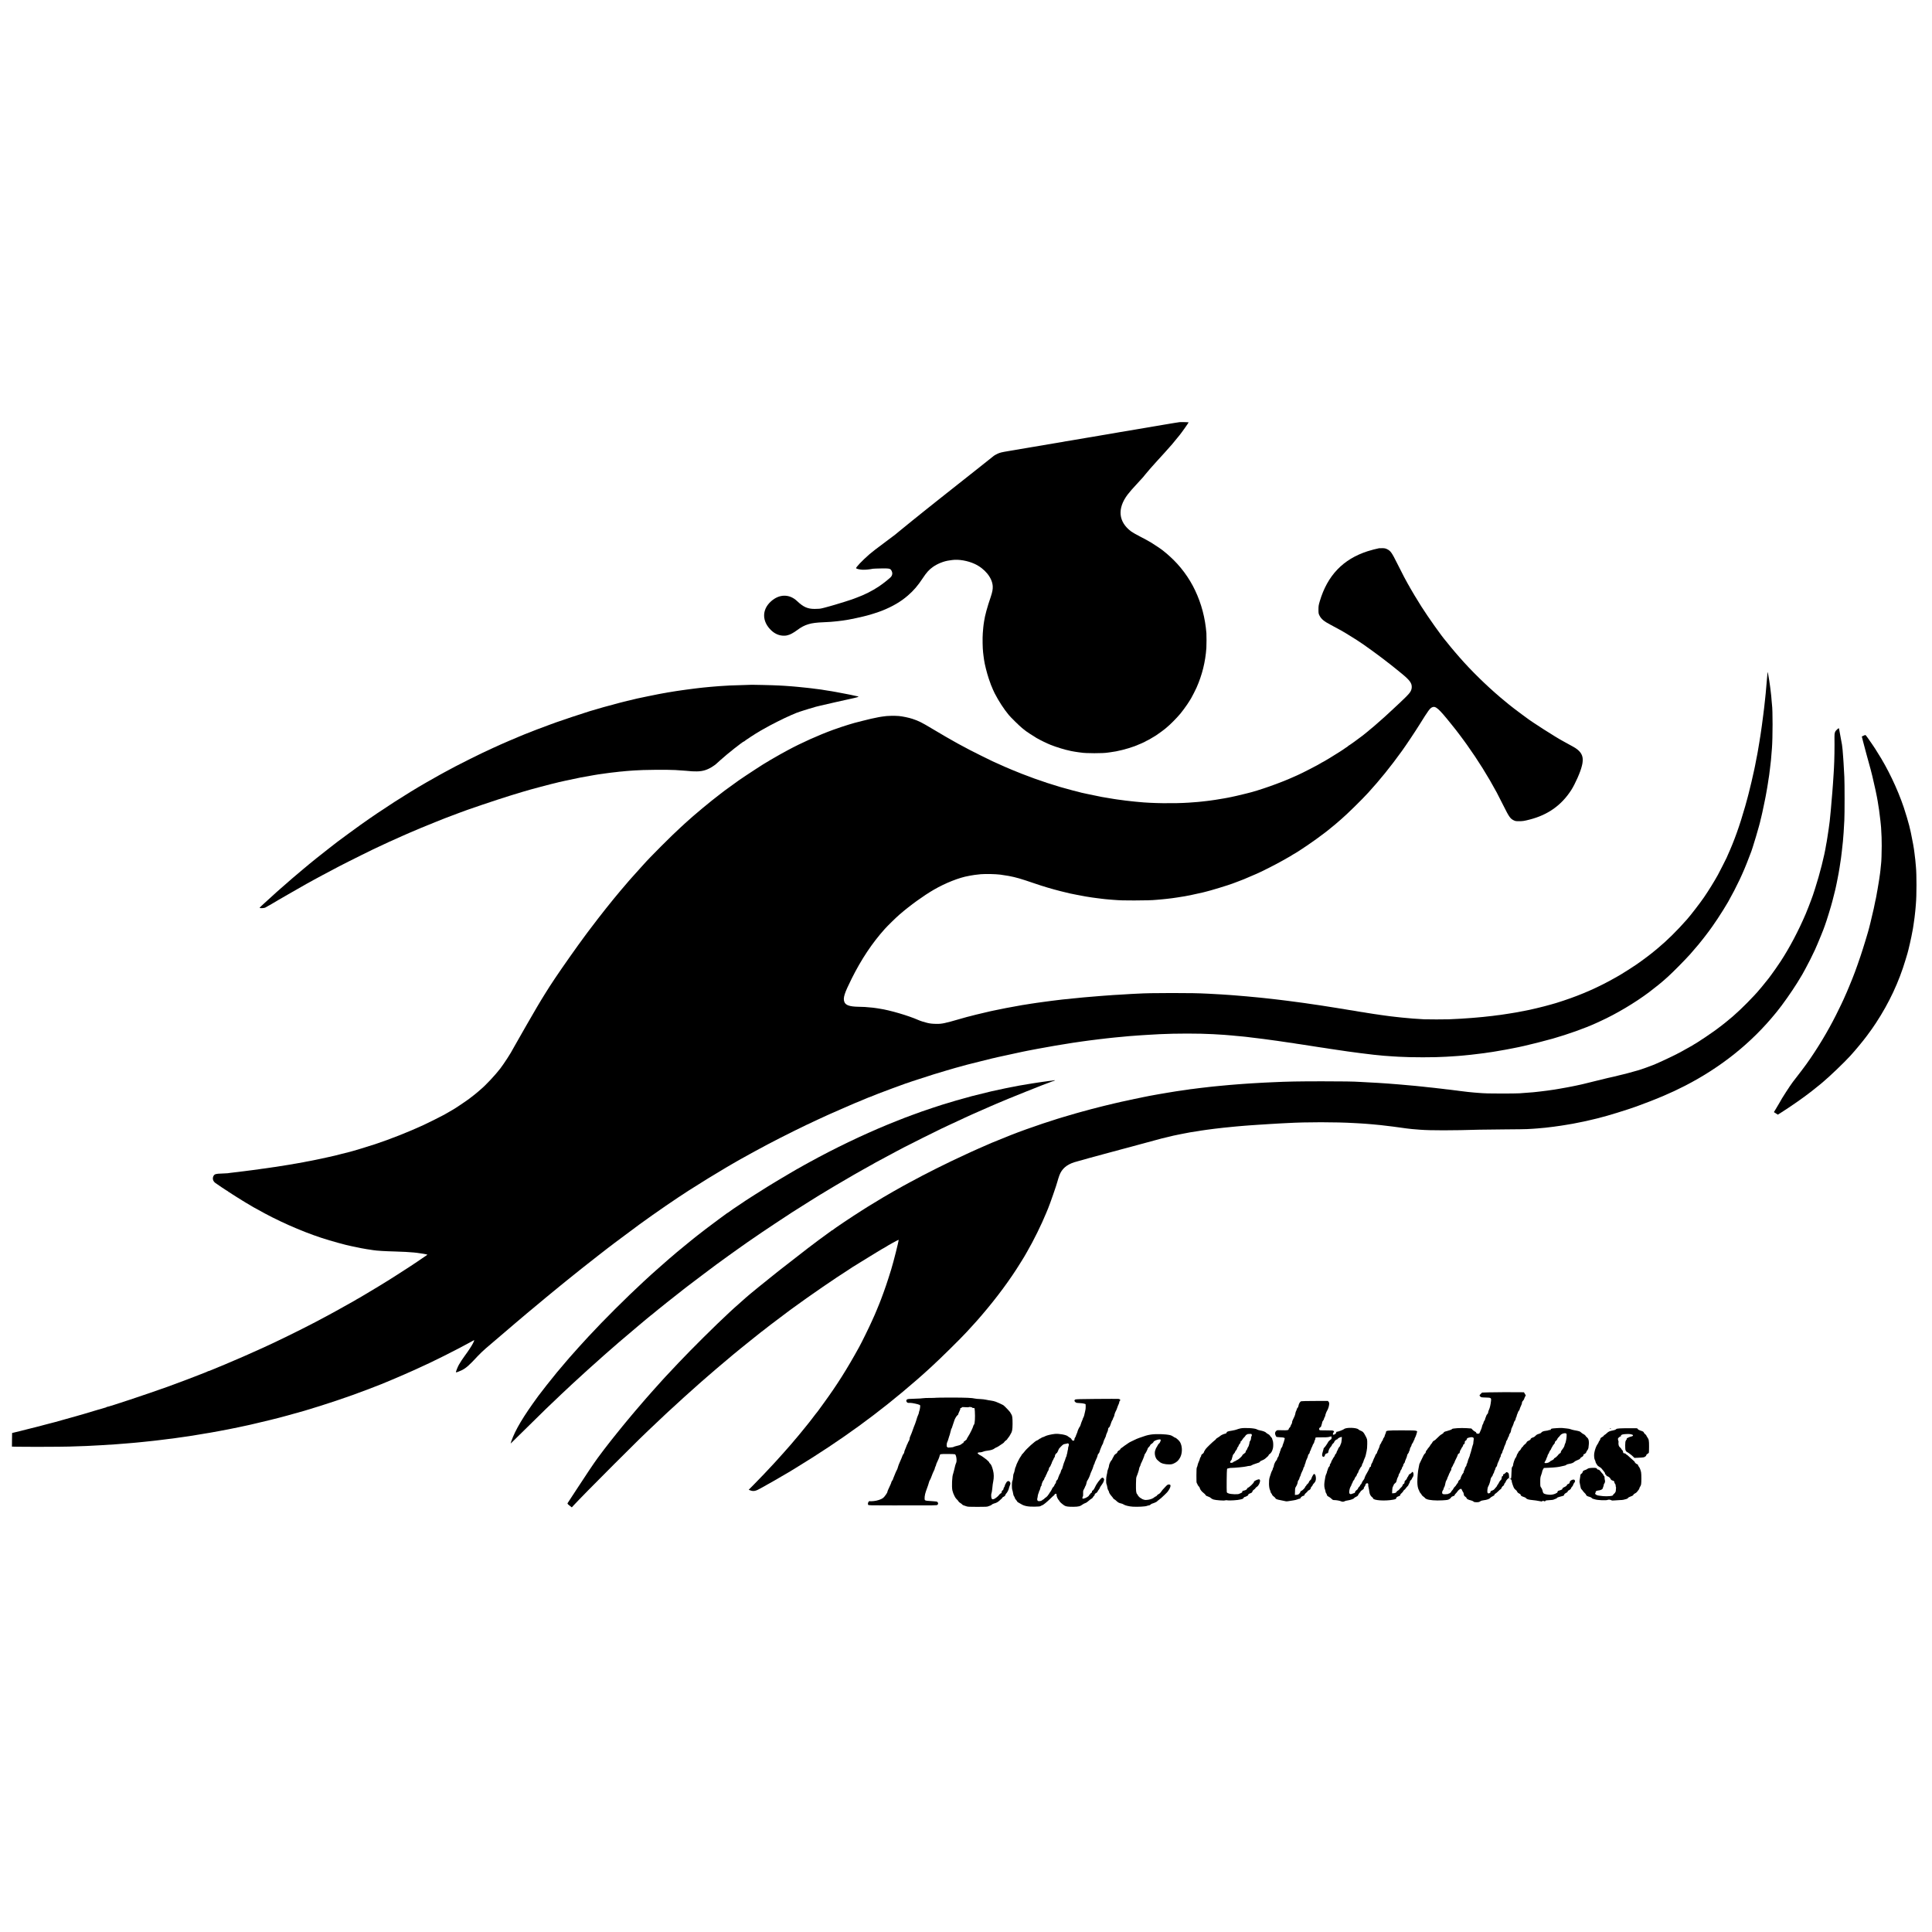 <svg height="5824pt" preserveAspectRatio="xMidYMid meet" viewBox="0 0 5824 5824" width="5824pt" xmlns="http://www.w3.org/2000/svg"><g transform="matrix(.1 0 0 -.1 0 5824)"><path d="m35558 45515c-2-2-25-6-53-9-27-3-61-8-75-11-13-2-40-7-60-10s-45-7-57-9c-11-3-38-7-59-10-22-4-64-11-94-16s-71-12-90-15-71-12-115-20c-101-18-130-23-180-30-22-3-53-9-70-12-16-4-37-7-45-8-17-2-94-15-125-21-11-3-38-7-60-10-67-10-76-12-195-33-63-11-131-23-150-26s-60-10-90-15-71-12-90-15-46-7-60-10-40-7-57-10c-18-3-45-7-60-9-43-7-206-36-228-40-25-5-103-18-130-22-61-9-150-24-179-30-11-2-32-6-46-8-45-8-214-37-245-42-16-2-55-9-85-14s-68-12-85-14c-16-3-46-8-65-11-88-16-387-67-405-69-11-2-36-6-55-10-54-9-91-15-140-22-25-3-48-8-51-10-3-1-28-6-55-10-27-3-58-8-69-11-11-2-31-6-45-8s-38-6-55-9c-54-9-220-37-245-41-59-9-390-66-440-75-30-5-68-12-85-14-16-3-82-14-145-25s-131-22-150-25c-19-4-46-8-60-11s-38-7-55-9c-16-3-73-12-125-21s-108-18-125-21c-216-36-265-48-340-84-44-21-91-48-105-59-55-44-399-318-431-343-106-84-947-748-1014-802-44-34-183-145-310-246-298-236-304-241-340-271-16-14-42-34-56-45-22-16-224-178-294-236-11-9-76-62-145-118s-134-109-145-118-43-35-70-57c-28-21-52-42-55-45s-27-23-55-45c-27-21-52-42-55-46-3-3-131-100-285-214-274-204-426-320-494-380-222-194-424-406-404-426 19-19 117-40 204-43 74-3 199 9 304 30 17 3 129 7 250 9 258 3 277-1 315-80 27-56 23-109-12-161-26-41-241-213-373-301-203-135-433-251-660-334-44-16-89-33-100-38-39-18-530-174-585-186-8-2-71-20-140-40s-136-38-150-41-43-10-65-16c-70-18-117-23-240-23-211 0-339 58-526 235-233 221-540 218-790-9-281-253-273-612 18-881 110-101 241-154 376-152 37 1 71 3 76 6 4 3 23 8 42 11 57 9 175 73 277 150 121 90 220 143 337 178 64 20 116 30 200 41 81 10 141 14 295 21 80 3 161 8 180 10s69 7 110 10c41 4 86 8 100 10s50 7 80 10 66 8 80 10 43 6 65 10c23 3 52 8 65 10 14 3 41 8 60 11 72 12 319 65 415 89 55 14 108 28 119 30 84 19 353 106 456 147 317 127 563 271 773 453 178 153 303 299 452 525 115 174 190 258 308 341 138 98 333 175 492 195 22 3 63 9 90 13 192 27 468-21 675-117 308-143 532-420 545-675 4-91-12-176-61-322-106-309-174-559-199-730-3-22-10-67-15-100-8-56-12-99-25-265-11-140-6-457 10-580 2-19 7-57 10-85 3-27 7-61 10-75 2-14 7-45 10-70 16-119 82-384 141-560 36-107 69-199 73-205 5-5 12-21 16-35 8-25 64-151 89-200 125-241 274-470 427-655 61-74 323-331 399-391 41-32 80-64 87-70 25-24 252-173 347-229 105-62 316-164 431-210 160-64 447-152 554-170 19-3 37-8 40-10 4-2 27-6 51-10 25-3 63-10 85-15s67-12 100-15c33-4 68-9 77-10 135-26 680-26 814-1 10 2 46 7 79 11 198 22 505 99 731 183 111 41 316 132 335 149 8 7 19 13 23 13 13 0 201 108 284 162 70 46 260 184 272 198 3 3 21 18 40 34 113 92 296 276 420 422 49 58 147 191 207 279 52 79 74 112 118 186 32 55 135 255 164 322 170 384 267 778 296 1197 6 81 6 380 1 445-38 462-149 884-341 1290-180 382-451 746-765 1026-30 27-64 58-75 67-11 10-42 36-70 58-27 21-55 44-61 50-28 26-264 185-364 245-61 37-204 115-318 173s-238 129-275 157c-384 288-423 688-108 1108 49 66 184 222 259 299 21 22 116 125 207 226 6 6 37 45 70 86 52 64 84 103 130 154 6 6 44 49 85 96s92 103 112 125 45 49 55 61c19 22 180 199 199 218 9 9 122 137 223 251 21 24 175 211 234 285 64 79 267 368 267 379 0 6-266 11-272 6z"/><path d="m41570 41713c-69-12-245-58-344-90-741-239-1212-732-1442-1509-36-123-39-144-39-264 1-96 3-110 30-164 53-106 138-177 323-273 94-49 201-107 337-183 72-40 158-92 310-187 83-52 159-99 169-106 196-123 692-484 996-725 30-24 62-49 70-55 19-15 108-86 135-109 11-9 76-62 145-118 232-190 301-283 297-403-3-96-41-161-167-287-87-87-264-255-389-369-14-13-74-69-133-123-59-55-117-109-130-120s-39-34-58-51c-45-41-175-155-219-193-19-16-42-36-51-44-15-14-111-93-135-112-5-5-22-18-36-31-27-23-55-46-157-127-105-83-421-310-432-310-5 0-10-4-10-8s-15-16-32-27c-18-10-35-21-38-24-3-4-41-30-85-59-44-28-87-56-95-62-115-77-517-320-529-320-5 0-19-8-32-18-44-34-596-319-719-371-30-13-82-36-115-51-394-180-1067-417-1405-495-8-2-69-17-135-33-146-36-235-56-340-78-44-9-89-18-100-20s-35-7-54-10c-18-3-43-8-55-10-24-5-135-23-181-30-16-3-55-9-85-14s-77-12-105-15c-27-4-60-8-71-10-12-2-48-6-80-10-33-3-72-8-89-10-16-2-57-6-90-10-33-3-78-8-100-10-38-5-127-11-265-20-453-30-1126-21-1515 20-22 2-71 7-108 10-37 4-76 8-85 9-9 2-53 7-97 11s-89 9-100 11-40 6-65 9c-111 13-138 17-190 25-30 5-75 12-100 15-40 5-283 46-365 61-103 19-340 68-455 94-74 17-148 33-165 36-16 3-41 10-55 15-14 4-36 11-50 13-14 3-79 19-145 36-496 128-1045 308-1545 505-177 70-420 170-485 200-16 8-66 30-110 49-78 33-152 66-285 128-36 17-195 95-355 174-256 126-404 203-700 364-153 83-541 308-780 452-292 176-396 228-575 287-112 37-302 77-415 87-132 11-364 6-454-11-9-1-41-6-71-10-71-11-68-10-185-35-55-12-113-24-130-27-16-3-133-31-260-64-276-71-246-62-336-90-41-12-78-23-84-25-27-5-345-112-460-154-445-163-962-395-1365-613-166-89-296-162-455-255-33-19-69-40-80-46s-39-24-62-39c-24-15-44-27-47-27-14 0-619-394-831-541-60-42-411-296-430-311-5-5-64-50-130-100-309-234-792-636-1065-887-63-58-120-110-126-116-249-223-962-937-1124-1125-12-14-43-47-68-75-51-54-186-204-292-325-36-40-74-84-85-96s-29-33-39-46c-35-41-121-143-126-148-3-3-34-39-69-80-284-336-624-764-914-1150-48-63-90-120-95-125-5-6-33-44-63-85-29-41-59-82-66-90-29-36-277-381-406-565-350-497-579-838-752-1120-54-88-105-171-114-185-35-57-111-183-111-186 0-1-17-31-38-65-34-56-241-414-295-509-10-19-36-64-57-100s-48-83-60-105c-47-83-239-422-259-455-11-19-24-42-28-50-48-101-269-443-381-589-149-195-441-507-591-631-29-25-61-52-70-61-32-31-178-147-281-224s-474-325-485-325c-3 0-24-11-46-26-44-27-99-59-219-127-82-46-499-254-630-314-455-209-986-419-1452-574-227-76-730-227-809-243-13-3-105-26-204-51-99-26-187-48-195-50s-94-21-190-43-188-43-205-45c-16-3-64-13-105-22s-86-19-100-21c-47-9-65-12-115-23-27-6-63-12-80-15-16-2-50-9-75-14-25-6-61-13-80-16-47-8-85-14-145-26-27-5-68-12-90-16-22-3-47-7-55-9s-28-6-45-9c-16-2-86-14-155-25s-170-27-225-36-111-18-125-20c-14-3-47-7-75-10-27-3-57-8-65-10s-40-7-70-10-62-8-70-10-40-7-70-10-66-8-80-10c-53-10-156-24-295-41-22-2-58-7-80-10-79-11-91-13-146-19-31-3-65-7-75-9-11-2-48-7-84-11-36-3-94-10-130-15s-92-12-125-15c-33-4-71-9-85-12-14-2-94-6-179-9-172-4-212-16-243-69-41-73-21-157 50-212 66-50 372-253 382-253 6 0 10-4 10-10 0-5 5-10 10-10 6 0 16-5 23-11 7-5 41-29 77-51 36-23 88-56 115-73 103-66 171-109 200-125 17-10 67-40 113-69 46-28 86-51 88-51 4 0 76-43 130-78 10-6 26-15 34-19 8-3 44-23 80-43 590-337 1315-660 1950-868 279-91 720-213 890-246 14-2 81-17 150-31 69-15 136-29 150-31 52-8 125-21 170-30 14-2 57-9 95-14 39-6 81-13 95-15 102-17 359-33 655-40 226-6 461-19 565-30 25-3 68-8 95-10 111-12 324-49 319-57-3-4-71-52-152-105-81-54-149-100-152-104-10-11-390-258-642-418-73-46-162-103-198-126-94-61-496-305-700-425-96-56-192-113-212-126-21-13-40-24-44-24-3 0-18-8-32-18-15-11-52-33-82-49-133-74-546-305-560-313-8-5-64-36-125-68-60-33-130-71-155-84-364-200-1045-543-1567-790-250-117-315-148-318-148-2 0-42-18-89-40-217-101-792-353-1056-462-80-33-156-65-170-71s-27-11-30-11c-3-1-9-4-15-7-5-4-53-23-105-44s-114-46-137-56c-23-11-48-19-55-19-8 0-18-4-24-8-5-5-47-23-94-41s-94-36-105-41c-63-29-764-293-1025-387-605-217-1765-603-1813-603-9 0-18-4-21-9s-18-11-33-13c-16-3-127-36-248-72-235-72-507-152-645-190-47-13-200-56-340-95-140-40-262-74-270-76s-69-18-135-35-163-43-215-56c-52-14-108-29-125-34-16-5-41-11-55-14s-131-32-260-65c-129-34-246-63-260-66s-77-18-140-34l-115-28-3-205-2-205 132-3c268-6 1321-4 1588 4 425 12 663 22 985 42 214 13 369 23 440 28 28 3 88 7 135 11 47 3 105 8 130 10s79 7 120 10 95 7 120 10 74 7 110 10 81 7 100 10c19 2 60 6 90 9 117 12 167 17 210 22 25 3 63 7 84 9 22 2 62 6 90 10 28 3 69 8 91 11 22 2 56 6 75 9s54 7 78 10c76 9 121 15 160 20 20 3 60 7 87 10 28 3 61 7 75 10 29 5 89 14 145 21 22 2 51 7 65 9s61 9 105 15 91 13 105 15c14 3 43 7 65 10 48 7 55 9 215 35 69 11 134 22 145 24s40 7 65 11c66 10 93 14 116 19 12 2 39 7 60 10 47 7 192 34 254 46 25 6 57 12 73 14 49 9 173 32 212 40 27 6 263 54 295 60 14 3 79 17 145 31 66 15 129 28 140 30s40 8 65 14c52 13 74 18 115 27 53 11 397 93 495 118 52 14 106 27 120 30 80 16 667 176 910 247 619 183 1368 434 1875 630 33 13 62 24 65 24 3 1 14 5 25 10 114 46 146 58 180 70 120 39 840 344 1194 505 393 179 528 243 884 421 285 143 690 353 712 370 6 4 42 23 80 43 39 20 78 42 87 48 33 23 29 0-13-83-39-79-145-240-245-374-60-81-144-208-181-275-41-75-97-219-89-227 8-9 94 22 176 62 131 66 227 150 478 423 57 62 165 165 240 230 228 196 685 587 892 762 107 91 206 175 220 186 25 22 108 92 145 123 317 264 459 383 509 423 11 10 27 23 34 29 26 22 199 164 242 199 24 19 73 60 110 90s86 71 110 90 93 76 154 125c61 50 179 145 261 210 83 66 155 124 162 130 6 5 26 21 44 35s101 79 184 145 227 179 319 250c152 117 265 205 306 238 9 7 51 39 95 71 44 33 82 62 85 66 5 6 653 488 770 573 506 367 1080 761 1488 1023 352 225 810 507 1112 684 41 24 107 62 145 85 39 23 120 70 180 104 61 34 117 66 125 71 84 50 638 352 810 442 525 275 1078 549 1500 743 63 29 144 66 180 83 36 16 90 41 120 55 30 13 75 34 100 45 108 49 181 81 430 188 146 63 279 121 297 129 17 8 34 15 37 15s25 9 49 19c23 11 94 41 157 66 63 26 134 56 157 66s46 19 51 19 22 6 38 14c97 48 1162 443 1239 460 6 1 107 34 225 73 311 103 568 183 810 253 36 10 105 31 155 45 49 15 96 29 105 31 8 2 40 10 70 19s64 18 74 20 60 16 110 31c50 14 100 28 111 30s180 44 375 94c195 49 369 93 385 96 17 3 48 10 70 15s67 16 100 24c69 16 569 125 603 131 13 3 74 15 135 29 62 13 128 27 147 30s67 12 105 20c39 8 86 17 105 20s67 12 105 20c198 40 882 156 1060 181 17 2 46 6 65 9 90 14 159 24 205 30 28 3 77 10 110 15s83 11 110 15c83 9 127 15 200 25 39 6 93 12 120 15 28 2 64 6 80 9 17 2 57 7 90 11 33 3 78 8 100 11 22 2 60 7 85 9s63 6 85 9c22 2 74 7 115 11 41 3 91 8 110 10s67 7 105 10c39 3 86 8 105 10s80 7 135 10c55 4 120 9 145 11 24 2 85 6 135 9 49 3 122 7 160 10 74 5 198 12 355 20 495 24 1180 24 1610 0 201-11 289-16 330-20 25-3 85-7 134-11 48-3 97-7 107-9 11-2 56-7 102-10 45-3 100-8 121-11 22-3 65-7 95-9 31-3 72-7 91-9 19-3 60-8 90-11 30-4 66-8 80-10s88-11 165-20c77-8 169-20 205-25 79-11 282-39 330-45 19-2 53-7 75-10 60-10 80-13 204-30 62-8 123-17 135-20 23-5 106-16 147-20 15-2 35-5 45-8 11-3 43-9 73-12 30-4 62-8 72-10s69-11 131-20 136-20 163-25c28-5 70-12 95-15 53-7 156-23 186-29 12-2 45-7 74-11s60-8 69-10c15-2 76-12 131-20 14-2 39-6 55-9 17-2 50-7 75-11s59-9 75-11c17-3 44-7 60-9 17-2 48-7 70-10 49-8 76-12 135-20 55-8 83-12 135-20 44-6 44-6 225-30 69-9 136-18 150-20 49-8 194-25 410-50 58-7 141-15 204-20 32-3 77-7 100-10 50-5 184-15 286-20 41-3 118-7 170-10 355-22 1098-22 1415 0 28 1 102 6 165 10 63 3 131 8 150 10s73 6 120 9c47 4 101 9 120 11s64 7 100 10 81 8 100 10c101 11 228 27 248 30 13 2 53 7 90 11 37 3 69 8 72 9 3 2 33 6 65 10 33 3 67 8 75 11 8 2 38 6 65 9 28 3 57 8 65 10s35 7 60 10c38 5 84 13 230 40 8 1 35 6 60 10 61 10 64 11 240 46 85 17 164 33 175 35 17 3 33 7 85 19 3 1 32 7 65 14 156 33 645 157 870 221 456 130 977 316 1300 464 28 13 88 41 135 62 476 216 1047 555 1475 877 165 124 402 316 471 381 6 6 47 42 90 80 132 117 536 525 679 687 56 63 220 255 252 294 126 156 187 233 248 315 38 52 72 97 75 100 11 10 150 209 247 355 95 142 256 400 318 510 257 456 459 884 620 1315 26 69 51 134 56 145 48 104 279 880 305 1025 3 14 10 43 16 65 5 22 12 47 13 55 2 8 12 56 24 105 11 50 23 106 26 125s12 62 20 95 21 96 29 140c9 44 18 91 21 105 11 58 15 77 20 110 3 19 10 58 15 85 5 28 11 64 14 80 2 17 11 73 20 125 8 52 18 115 21 140s8 52 10 60 6 40 10 71c3 31 7 65 9 75 2 11 7 46 10 79 4 33 12 98 17 145 6 47 13 105 15 130s5 70 8 100c5 50 11 124 21 255 25 314 25 1165 1 1315-2 14-7 68-11 120-3 52-8 109-10 125-2 17-6 57-10 90-3 33-7 71-10 85s-7 48-9 75c-2 28-7 61-10 75s-8 48-11 75c-3 28-8 59-10 70-3 11-7 36-9 55-12 82-35 203-40 208-3 3-6-10-7-29 0-19-2-43-3-54-2-11-6-60-10-110-9-114-14-180-22-252-6-62-8-84-18-204-4-42-8-85-10-95-2-11-7-57-11-104s-8-87-10-90c-1-3-6-41-9-85-4-44-9-87-11-95s-6-42-10-75c-3-33-8-71-10-85s-6-47-10-75c-9-81-14-113-34-260-11-77-23-156-25-175-3-19-8-50-10-68-3-18-8-52-11-75s-8-49-10-57-6-35-9-60-8-55-11-68c-7-36-44-252-50-297-4-22-10-58-15-80s-12-56-15-75-14-78-25-130-22-111-25-130-12-63-20-96c-8-34-16-73-19-85-15-83-110-484-153-649-20-74-36-139-38-145-3-16-23-88-66-240-168-589-328-1037-529-1480-17-38-31-71-31-72 1-4-231-458-264-518-110-198-277-469-417-673-110-162-397-535-510-663-309-351-607-644-892-880-16-13-46-38-65-54-128-109-384-302-581-437-105-72-400-260-470-300-25-14-94-54-155-89-493-281-1004-508-1563-693-111-37-210-69-220-71-9-3-80-23-157-45-223-65-660-169-820-196-11-1-31-5-45-8-49-11-125-26-155-30-16-3-70-12-120-20-49-9-108-18-130-21-22-4-80-13-130-20-128-20-152-23-220-30-33-4-67-8-75-10s-42-7-75-10-76-8-95-10c-19-3-60-7-90-10s-71-8-90-10-69-7-110-10-91-8-110-10-73-7-120-10-110-8-140-10c-116-10-207-15-550-31-105-5-648-5-750 0-103 5-265 15-340 22-201 16-289 24-320 29-14 2-56 6-95 10-38 4-83 8-100 11-42 5-124 15-165 19-39 5-127 16-150 20-27 4-104 15-145 20-22 3-51 7-65 10-14 2-45 7-70 10s-56 8-70 10c-39 7-76 13-190 30-58 8-112 17-120 20-8 2-40 7-70 10-30 4-57 8-60 10s-30 6-60 10-58 9-61 11c-4 2-28 6-55 9s-85 12-129 20c-44 7-98 16-120 20-22 3-47 7-55 10-8 2-35 6-60 9s-55 8-66 10c-12 2-39 7-60 10-68 11-355 56-449 71-49 8-110 17-134 20-23 3-55 7-70 10-14 2-91 14-171 25s-156 22-170 25c-14 2-47 6-75 10-27 3-61 8-75 10-36 6-257 35-310 41-41 4-86 10-150 19-14 2-88 11-165 20s-153 18-170 20c-16 2-57 7-90 10-94 10-147 16-183 20-18 3-60 7-95 10-34 3-105 10-157 15s-124 12-160 15-83 7-105 10c-46 5-205 18-360 30-38 3-97 7-130 10-104 9-395 26-665 40-305 15-545 20-1100 20-542-1-777-5-1055-20-27-1-108-6-180-9-71-4-150-9-175-11s-99-7-166-10c-66-3-145-8-175-10-78-7-171-13-279-20-52-3-111-8-130-10s-73-7-120-10c-47-4-101-8-120-10s-73-6-120-10c-47-3-101-8-120-10-19-3-66-7-105-10-38-3-81-8-95-10s-61-6-105-10c-85-7-109-10-195-21-30-4-62-7-70-6-8 0-44-4-80-8-36-5-92-12-125-15-33-4-73-9-90-11-16-2-68-8-115-14s-165-22-263-35c-97-14-194-27-215-30-20-2-46-7-58-9s-45-7-75-11-72-10-94-15-65-12-95-15-73-10-95-15-71-14-110-20c-127-19-609-113-745-144-36-8-76-17-90-19-43-8-340-78-440-104-52-13-129-33-170-44s-85-22-97-24c-13-3-109-30-215-61-467-135-549-152-721-148-114 2-179 9-267 30-77 17-208 59-265 85-300 133-861 298-1170 343-23 4-50 8-60 10-11 2-45 7-75 11-30 3-66 8-80 10-27 4-158 16-230 20-25 2-108 4-185 6-269 4-393 46-431 145-46 120-3 256 220 704 292 585 619 1075 996 1495 90 100 347 352 450 440 325 280 719 564 1034 747 343 199 766 366 1046 413 19 3 42 8 50 10 35 10 205 32 315 42 151 12 437 6 585-12 72-10 200-29 253-39 233-45 358-81 782-226 275-94 515-165 790-235 138-35 264-66 280-68 17-3 109-22 205-41 173-35 378-71 455-80 22-2 90-11 150-20 61-8 139-18 175-22 36-3 73-8 82-9 10-2 60-7 110-10 51-4 113-9 138-11 193-15 309-19 620-18 312 0 559 7 670 19 19 2 71 6 115 10 44 3 91 8 105 10s57 6 95 10c39 4 77 8 85 10 8 1 42 6 75 9 33 4 98 13 145 21s103 17 125 20c58 8 96 15 125 20 14 3 36 8 50 10 14 3 41 8 60 11s43 7 52 10c10 3 29 7 44 10 54 10 262 56 319 70 33 9 67 17 75 19 107 21 730 211 830 252 8 3 17 7 20 8s14 5 25 9c11 5 74 29 140 53 66 25 134 51 150 58 230 96 296 125 390 167 201 90 567 276 770 391 110 63 216 122 235 133 19 10 37 22 40 25 3 4 23 16 45 28 166 88 660 425 945 645 118 91 109 83 210 167 41 34 95 78 120 98 39 32 126 107 140 121 3 3 23 20 45 39 159 134 624 590 811 796 352 386 674 784 1014 1256 130 181 392 573 530 794 269 433 314 494 384 525 102 46 196-37 571-505 70-88 135-169 144-180s36-47 61-80c24-33 50-66 57-75 7-8 37-49 67-90 31-41 59-79 63-85 5-5 42-57 83-115 337-473 627-937 899-1440 29-52 119-231 202-396 168-337 206-391 307-441 51-25 68-28 157-28 121 0 158 6 333 51 545 141 949 428 1245 884 118 183 282 553 322 730 2 8 8 37 15 65 6 27 11 81 12 120 1 165-90 288-297 400-88 47-214 116-240 132-11 7-40 23-65 36-203 107-961 592-1095 700-5 4-66 49-135 99-116 84-378 285-390 298-3 3-54 46-115 95-398 323-873 773-1240 1176-155 169-404 461-495 579-19 25-44 56-57 70-123 139-526 707-735 1036-100 157-338 551-338 559 0 3-11 22-23 43-23 36-49 83-163 294-31 57-120 233-199 391-171 343-206 392-315 444-43 21-71 27-135 28-44 1-91 0-105-2z"/><path d="m22587 37595c-1-2-123-6-272-9-148-4-290-9-315-10-25-2-99-7-165-10-66-4-138-9-160-10-22-2-83-7-135-11s-106-9-120-10c-14-2-61-6-105-10s-91-8-105-10-54-7-90-10-76-8-90-10-68-9-120-15-142-18-200-26-123-17-145-20c-89-12-112-15-165-24-30-5-73-12-95-15s-62-10-90-15c-27-5-70-12-95-15-24-4-47-8-50-10-3-1-27-6-55-9-27-4-69-11-93-17-23-5-59-12-80-15-20-3-165-32-322-65s-296-62-310-65-33-7-42-10-26-7-37-9c-12-3-30-7-42-10-11-2-30-7-41-11-11-3-30-7-41-9-46-6-543-135-807-210-222-63-252-72-425-124-188-58-892-291-1025-341-47-17-114-42-150-55-168-59-707-266-785-300-16-7-82-34-145-60-140-58-501-212-590-253-36-16-135-61-220-100-204-92-381-177-685-328-300-149-648-330-795-414-36-20-99-55-140-77-64-35-127-70-380-215-604-346-1343-822-1990-1282-131-93-653-476-700-513-8-6-121-94-250-194-208-161-586-463-600-478-3-3-26-23-52-44s-53-43-60-50-36-30-63-52c-99-79-525-445-714-614-41-36-83-74-95-84-39-34-278-252-366-333-25-23-69-64-99-91-51-48-52-50-30-56 32-8 117-1 152 12 15 6 105 57 200 113 95 57 181 108 192 114s149 86 307 177c259 150 481 276 555 317 47 26 186 102 218 120 17 9 71 38 120 65 50 26 110 59 135 73 57 32 223 120 495 262 245 129 1175 590 1190 590 2 0 74 34 160 75 87 41 159 75 160 75 2 0 36 15 77 34 119 54 174 79 348 156 91 39 184 81 208 91 115 52 515 218 757 314 149 59 284 113 300 120 17 7 118 45 225 85 107 39 204 76 215 81 100 46 1157 403 1505 509 58 17 116 35 130 40 53 18 433 131 505 150 17 4 158 43 315 85s296 79 310 81c14 3 70 17 125 30 55 14 107 27 115 29s96 21 195 43c312 70 600 126 855 167 14 2 41 7 60 10s46 7 60 10c24 4 55 8 145 20 22 2 50 7 62 9 12 3 46 7 75 10 29 4 62 8 73 10s49 7 85 10c36 4 81 9 100 11 96 12 121 15 192 20 43 4 87 8 97 10 11 2 66 6 123 10 56 4 123 8 148 10 229 19 992 26 1225 12 212-13 270-17 320-22 170-17 222-20 330-19 186 2 329 48 494 159 69 46 82 57 222 186 187 171 677 559 707 559 6 0 12 3 14 8 6 14 347 236 468 305 19 11 71 40 115 65 151 86 201 112 415 221 264 134 579 273 670 297 8 2 56 17 105 34 83 28 276 86 318 95 9 2 21 6 25 9 5 3 19 7 33 10 13 2 78 18 144 35 130 32 326 77 500 115 39 9 162 36 275 61 113 26 217 48 231 51s55 13 90 23c71 20 70 21-52 45-42 9-83 18-90 20-8 3-27 7-44 10-16 2-86 16-155 30-180 36-175 35-295 56-60 10-121 21-135 24s-61 10-105 16c-44 7-89 14-100 16-41 9-150 24-204 30-19 2-49 6-67 8-17 3-72 10-121 16-48 5-104 12-123 14-67 8-145 16-205 21-33 3-73 7-90 9-16 3-70 8-120 11-49 4-106 8-125 10s-82 7-140 10-136 8-175 10c-160 10-890 26-898 20z"/><path d="m55383 36255c-69-59-85-106-83-238 5-286-2-714-15-922-2-33-6-112-10-175-6-124-12-210-20-305-3-33-7-98-11-145-3-47-7-101-9-120s-6-71-10-115c-3-44-8-96-10-115s-7-73-10-120-8-101-10-120-7-69-10-110c-4-41-8-86-10-100s-6-55-9-91c-3-37-8-82-10-100-7-44-24-172-31-229-13-93-19-137-40-265-9-55-19-113-21-130-3-16-7-37-9-45s-6-31-9-50c-47-308-193-883-332-1310-61-190-73-224-89-265-7-16-22-57-33-90-18-53-123-320-157-400-218-511-488-1023-754-1430-71-109-240-352-278-400-34-43-36-46-63-85-13-19-27-37-30-40s-49-59-102-126c-52-66-102-127-109-135-8-8-36-41-64-74-27-33-54-65-60-71-5-6-50-55-100-109-99-109-310-321-426-430-65-61-121-112-219-199-14-12-63-53-110-91s-87-72-90-75c-15-16-203-160-325-250-133-97-454-313-558-376-27-16-62-37-78-46-16-10-44-27-61-38-37-21-123-70-213-119-33-19-80-45-105-59-136-78-543-273-785-377-132-57-462-175-530-191-5-1-57-16-115-32-104-31-287-79-325-87-11-3-85-21-165-40-123-31-174-43-300-70-8-1-179-44-380-93-201-50-376-93-390-96s-88-19-165-36c-77-16-153-33-170-35-16-3-41-8-55-10-14-3-36-8-50-10-54-11-256-47-280-50-14-2-41-6-60-10-19-3-46-8-60-10-48-7-115-17-140-20-14-2-45-6-70-10-80-12-94-14-160-20-36-4-73-9-82-10-10-2-50-7-90-10-40-4-86-9-103-11-43-4-219-18-410-31-60-4-297-7-525-7-369-1-535 4-720 20-30 2-82 7-115 9-33 3-80 7-105 10s-70 7-100 10c-48 4-92 10-255 31-22 3-51 7-65 9s-52 6-85 10c-32 4-66 8-75 10-8 1-46 6-83 10-37 3-76 8-85 9-9 2-48 7-87 11-38 4-77 8-85 10-8 1-45 6-82 9-37 4-77 9-90 11s-54 6-93 10c-38 4-83 8-100 10-16 2-57 7-90 10s-73 8-90 10c-16 2-61 7-100 10-38 3-86 8-105 11-19 2-60 6-90 8-64 5-177 15-235 21-22 2-71 7-110 10-38 3-92 7-120 10-27 3-86 7-130 10s-100 7-125 10c-25 2-90 7-145 10s-129 8-165 11c-67 5-148 10-350 19-63 3-144 8-180 10-212 14-544 19-1160 19-709 0-1045-6-1520-29-63-3-162-8-220-10-58-3-139-7-180-10-41-2-120-7-175-10s-125-7-155-10c-30-2-95-7-145-10-49-3-110-8-135-10s-81-6-125-10c-44-3-100-8-125-10-25-3-74-7-110-10-93-8-156-14-225-21-82-9-99-11-185-18-41-4-86-9-100-11s-52-6-85-10c-85-9-146-16-175-20-14-2-50-7-80-10s-66-8-80-10-47-7-75-10c-78-8-114-13-143-19-15-3-49-8-77-11-57-7-109-14-145-21-14-2-43-6-65-9s-67-9-100-15c-33-5-145-24-250-41-104-17-221-37-260-44-38-7-86-16-105-19s-46-8-60-11c-23-4-61-12-115-21-11-2-54-11-95-19s-84-17-95-19c-106-21-337-69-365-76-19-5-46-11-60-14-57-10-379-82-450-100-8-3-55-14-105-25-49-11-135-32-190-46-55-15-111-29-124-31-45-9-434-112-581-154-80-23-152-43-161-45-23-5-217-62-364-107-71-22-150-46-175-53-47-13-242-76-445-144-296-98-716-249-965-348-158-62-523-210-573-232-23-10-76-33-117-51-113-48-124-53-275-120-77-34-169-76-205-92-36-17-117-54-180-83-580-266-1218-585-1735-868-60-33-135-73-165-90-30-16-100-56-155-87-55-32-116-66-135-76-29-16-247-143-300-174-245-147-443-267-470-285-19-13-98-62-175-111-292-183-866-568-873-586-2-4-8-8-13-8-6 0-15-5-22-10-7-6-88-66-182-133-93-67-175-126-181-132-6-5-22-17-34-25-29-20-175-130-330-249-145-112-768-595-790-614-8-7-67-53-130-102-254-199-928-748-950-775-3-4-77-70-165-147-178-157-189-166-329-296-430-399-1114-1077-1541-1528-70-74-166-176-397-423-31-34-65-70-75-82s-54-61-98-109c-44-49-89-98-100-111-11-12-45-50-75-84s-64-72-75-84-47-53-80-91-67-76-75-85c-8-8-37-42-65-75-27-33-53-62-56-65-7-5-118-135-189-220-25-30-76-91-115-136-38-44-104-123-145-174-72-88-89-109-128-155-10-11-53-65-97-120s-82-102-85-105-21-25-40-50-37-47-40-50-30-36-60-75c-30-38-61-77-67-85-54-66-291-376-362-475-126-172-359-521-632-940-128-198-246-378-261-399-32-45-33-44 50-109l59-46 52 57c170 183 609 630 1211 1232 668 669 910 905 1341 1310 79 74 177 167 219 207 41 39 86 81 100 93s69 63 124 113c124 115 231 213 334 306 15 13 45 40 67 60 69 64 262 236 370 331 33 29 76 67 95 84 19 18 118 104 220 191s187 161 190 164c3 4 32 28 65 55s65 54 70 60c8 9 265 225 328 276 10 8 29 24 41 35s39 34 60 50c22 17 44 35 50 40 22 21 188 155 461 374 154 123 289 231 301 241 11 9 47 36 80 60 32 24 61 46 64 50 3 3 34 28 70 55 36 28 72 55 80 62 26 22 524 397 565 426 22 15 83 59 135 98 469 344 1247 879 1670 1147 36 22 70 46 77 51 7 6 14 11 16 11s114 69 248 153 326 202 426 262c101 61 200 120 220 133 21 12 45 25 53 29 8 3 26 14 40 23 83 57 410 236 410 226 0-51-154-662-226-896-118-382-189-590-306-900-22-58-46-118-53-135-7-16-38-92-69-168s-61-146-65-155c-5-9-46-100-91-202-79-178-303-635-378-770-369-671-672-1150-1076-1704-72-98-144-197-160-220-16-22-32-43-35-46-4-3-20-23-37-45-25-34-121-159-157-205-7-8-28-35-47-60s-37-47-40-50-50-61-105-130c-55-68-107-132-115-141s-31-35-49-59c-19-23-40-48-45-54-6-6-45-51-86-101-41-49-85-101-97-115s-30-34-40-46c-35-40-148-169-193-219-25-27-49-55-55-61-53-59-146-163-170-189-16-17-59-63-93-101-182-197-352-376-573-601l-159-161 45-18c98-37 167-23 315 62 54 31 342 193 430 242 25 14 121 70 214 125 93 54 183 107 200 116 17 10 114 69 215 131 1372 837 2504 1660 3636 2645 82 71 157 137 165 145 9 8 54 49 100 90s98 89 116 105c18 17 56 52 86 79 278 255 853 821 1060 1046 156 169 157 171 228 250 36 41 72 81 80 89 8 9 69 79 135 156 447 520 857 1074 1165 1575 46 74 90 146 99 160s21 34 27 45 37 65 69 120c202 348 435 820 585 1185 23 58 49 119 56 136 52 121 263 729 279 804 6 27 41 139 61 192 73 193 214 317 449 393 57 19 852 238 905 250 8 2 92 25 185 50 94 26 235 64 315 85s222 59 315 84c94 26 178 49 187 51 21 5 101 26 518 140 239 65 206 57 345 89 61 14 128 31 150 36 22 6 49 12 60 15 11 2 76 15 145 30 69 14 134 27 145 29s61 11 110 21c50 9 99 19 110 21 29 5 203 33 250 39 22 3 63 10 90 15 28 5 74 12 104 15 30 4 61 8 70 10 42 7 386 50 491 60 36 4 81 8 100 10s64 7 100 10c36 4 81 8 100 10s67 7 105 10c39 3 90 8 115 10s79 7 120 10 100 8 130 10c72 6 196 15 290 20 41 2 109 6 150 9 41 4 116 8 165 11 50 3 119 7 155 9 36 3 119 7 185 11 66 3 156 8 200 10 589 34 1466 33 2035 0 41-2 122-7 180-10 58-4 125-8 150-10s81-7 125-10 96-8 115-10 67-7 105-10c39-3 86-8 105-10s58-7 85-10c137-14 445-54 550-70 29-5 72-11 138-19 17-3 59-8 92-11s74-8 90-10c26-3 90-8 245-20 307-24 974-24 1785 1 94 3 442 7 775 9s632 6 665 9c33 2 112 7 176 10 65 4 125 8 135 10 11 2 60 7 109 10 50 4 106 9 125 11 61 8 113 14 175 21 33 3 67 8 76 9 9 2 40 6 70 10 30 3 97 13 149 21s106 17 120 19c22 3 147 24 245 41 17 3 107 21 200 40 94 19 181 37 195 40s41 9 60 14 46 11 60 14c14 2 63 14 110 26 47 11 96 23 110 26s34 8 45 11c11 4 25 8 30 9 204 47 828 240 1105 340 614 224 1030 400 1464 623 1079 554 1998 1289 2724 2179 15 19 39 48 53 65 160 195 443 597 608 863 94 152 140 228 148 244 4 8 44 83 91 165 77 137 231 443 297 590 88 195 277 658 290 710 1 6 7 22 13 37 31 75 191 596 217 705 3 10 22 88 44 173s42 166 45 180c2 14 11 54 20 90 8 36 17 79 20 95 8 40 14 71 25 125 20 97 32 156 36 188 6 41 13 80 19 112 3 14 8 41 10 60 15 105 37 248 41 270 1 8 6 44 10 80s9 73 10 82c2 9 7 48 10 85 4 37 8 79 10 93 13 93 25 231 40 435 6 90 8 121 22 380 10 178 10 1113 0 1305-9 180-15 298-23 415-4 50-8 110-9 135-8 133-17 247-20 260-2 8-7 49-10 90-4 41-9 77-10 80-2 3-6 24-9 46-4 23-13 77-22 120-8 44-16 90-19 104-26 152-40 220-45 220-4 0-25-16-47-35z"/><path d="m56174 36062-50-24 37-146c39-150 81-312 104-392 6-25 33-121 59-214 68-243 73-264 117-441 61-247 143-632 163-765 3-19 12-80 21-135s18-111 20-125c9-55 32-240 39-315 3-27 8-79 12-115s8-78 9-95c15-252 19-346 19-550 0-211-10-495-19-543-1-9-6-53-10-97s-9-93-11-110c-2-16-6-50-9-75s-7-56-10-70c-2-14-7-45-10-70-4-25-8-58-11-75-3-16-7-41-9-55-5-31-34-206-40-240-3-14-7-36-10-50s-7-41-10-60-9-57-15-85c-6-27-12-59-14-70-3-11-9-40-15-65-5-25-12-58-15-74-5-27-20-103-31-151-19-91-71-308-100-426-20-79-38-151-40-159-19-88-178-610-259-850-134-395-202-579-336-900-72-174-87-209-141-328-16-34-29-64-29-66 0-7-142-303-232-481-253-504-569-1028-896-1485-64-90-217-291-405-533-82-106-363-542-388-602-4-10-20-37-127-215l-58-95 59-38 59-38 92 57c292 185 675 451 891 621 17 13 35 27 40 31 17 12 259 206 271 217 6 5 36 30 65 55 210 176 637 585 820 785 160 175 395 459 510 615 144 195 172 235 271 385 397 604 694 1240 893 1910 25 82 49 164 54 180 28 87 130 537 145 640 4 22 8 47 11 55 2 8 6 33 10 55 3 22 10 65 15 95 9 55 13 80 25 175 4 28 8 60 10 73s7 53 10 90c4 37 8 77 10 89s7 60 10 105c4 46 8 101 10 123 23 241 23 895 1 1110-2 22-7 77-11 122-3 46-8 91-9 100-2 10-7 49-11 86-3 37-8 77-10 87s-6 45-10 77c-3 32-8 65-10 73s-6 32-9 53c-3 20-9 54-12 75-5 32-60 311-69 352-2 8-11 47-19 85-9 39-19 79-22 90s-7 30-9 41c-16 72-115 407-167 559-190 561-489 1185-795 1658-34 54-63 100-63 102 0 4-149 223-227 332-32 45-62 84-68 86-5 2-33-8-61-21z"/><path d="m31789 25676c-2-2-35-7-72-11-37-3-76-8-85-10-9-1-39-6-67-9-63-9-105-15-152-21-21-3-67-10-103-15-129-18-146-21-195-30-27-5-66-12-85-14-19-3-46-8-60-10-21-4-118-20-245-41-16-3-41-8-55-11s-38-8-55-11c-16-2-86-16-155-29-69-14-136-28-150-30-41-7-349-74-435-94-77-19-512-126-547-135-10-3-26-7-35-9-30-7-340-93-468-130-126-37-195-57-335-101-47-14-92-28-100-30-26-6-531-175-600-200-36-14-159-59-275-100-115-42-219-80-230-85s-117-47-235-93c-759-298-1582-680-2385-1107-55-29-131-71-168-92-38-21-70-38-72-38s-82-44-178-98c-96-55-181-102-188-106-8-3-30-16-49-27-19-12-107-63-195-114s-205-120-260-154c-55-33-113-68-130-77-71-40-500-306-661-411-53-35-98-63-99-63-2 0-40-25-85-55s-84-55-86-55c-3 0-10-5-17-11-7-5-64-44-127-86-176-115-363-244-386-264-11-11-24-19-28-19s-12-5-19-10c-7-6-124-93-262-193-201-147-569-427-671-510-10-9-73-59-139-112-166-134-191-154-217-177-45-38-64-54-143-118-44-36-82-67-85-70s-50-43-105-90-111-95-125-106c-40-34-221-193-265-233-22-20-76-68-120-106-102-89-193-172-385-349-532-492-1191-1149-1660-1655-110-120-114-123-225-246-38-42-75-82-81-89-14-15-172-192-209-235-17-19-37-42-45-50-8-9-51-59-95-111s-82-97-85-100c-7-6-161-188-212-250-174-212-477-595-561-711-458-626-692-1020-813-1363-13-38-23-71-21-72 1-1 196 190 432 424 478 474 842 827 1100 1067 22 20 96 90 165 154 69 65 137 129 151 142 15 13 73 67 130 119 129 119 134 123 237 217 48 43 93 85 102 93s54 49 100 90c47 41 90 80 96 85 54 50 187 169 219 196 22 19 45 39 50 45 6 6 44 39 85 75 41 35 81 70 88 77 8 7 80 70 161 140 80 69 148 129 151 132s32 28 65 55c33 28 62 52 65 55 10 11 339 289 460 390 69 57 127 106 130 109s41 35 85 71c44 35 86 70 93 77 8 8 30 26 50 41 21 15 39 29 42 32s41 35 85 70c44 36 89 72 100 82 11 9 72 58 135 108 63 51 124 99 135 109 22 18 441 349 490 386 17 13 75 59 130 101 55 43 273 208 485 367 442 332 395 297 570 423 74 53 158 114 185 134 42 32 137 99 280 200 17 12 75 53 130 92s127 90 160 113c33 22 112 77 175 120 205 142 250 172 635 429 459 305 590 390 1047 675 145 90 279 174 298 186 117 75 886 531 1050 622 19 11 135 77 258 146 122 70 225 127 227 127 3 0 22 10 43 23 20 13 69 41 107 62 39 21 93 50 120 65 147 81 415 225 535 287 63 33 169 89 235 124 148 77 979 493 1095 547 47 22 135 63 195 92 220 104 433 204 595 277 91 41 179 80 195 88 97 44 421 186 540 237 77 33 154 66 170 73 211 96 1539 628 1620 649 6 2 23 8 38 14 15 7 39 15 53 18 13 3 27 10 30 15 5 9 1 12-7 5z"/><path d="m44896 16268-219-7-38-37c-22-21-39-43-39-49s12-22 26-36c24-22 34-24 157-27 164-4 172-9 164-97-10-107-35-219-62-272-14-29-25-66-25-81 0-18-9-37-25-50-13-12-27-34-30-49-4-15-13-40-21-55-8-14-14-35-14-45 0-11-11-34-25-53s-25-43-25-55c0-11-7-31-17-44-9-13-20-40-24-60-11-55-32-111-79-211-15-32-100-23-100 10 0 13-12 25-37 35-20 9-53 33-72 54l-36 39-140 10c-176 12-445-4-445-28 0-11-68-37-158-61-68-17-85-26-92-45-5-13-29-33-52-45-43-22-77-51-167-141-26-27-50-48-55-48-14 0-66-44-66-57 0-7-16-30-35-52-19-21-35-44-35-50s-18-31-40-55-40-48-40-53-11-20-25-33c-15-14-25-35-25-51 0-18-8-34-22-44-27-18-45-51-126-225-14-30-31-67-39-82-7-14-13-37-13-50 0-12-9-57-19-98-17-67-35-279-35-400 0-100 17-195 40-237 13-23 24-48 24-56s16-32 35-53c19-22 35-45 35-52 0-6 23-28 50-48 28-20 50-40 50-45s21-19 48-30c76-33 271-49 470-37 150 9 170 12 209 35 24 14 50 37 57 52 10 19 28 30 60 39 34 9 46 17 46 30 0 10 13 31 30 45 16 15 42 45 56 67 27 41 79 80 107 80 9 0 22-18 32-45 10-25 24-50 31-56 8-6 17-33 20-61 6-43 12-53 45-75 22-14 39-34 39-44 0-23 56-52 130-68 30-7 65-22 78-34 20-19 35-22 95-22 61 1 78 5 109 27 27 18 56 28 105 33 91 9 174 39 197 71 10 14 43 36 72 49 40 18 54 29 54 45 0 12 9 24 24 30 13 5 50 36 83 68 32 33 68 65 81 71 12 6 22 20 22 29 0 20 53 82 69 82 6 0 11 11 11 25 0 15 11 36 25 49s25 31 25 40c0 23 70 106 90 106 13 0 14 11 10 68-6 77-11 87-49 107-27 13-29 13-61-21-19-18-42-34-52-34-13 0-18-8-18-30 0-23-5-30-19-30-15 0-19-10-23-50-4-39-11-54-32-71-15-12-38-45-51-74-13-28-31-58-40-65-8-7-15-19-15-27s-15-29-32-46c-18-18-37-40-43-50-11-20-39-38-92-57-25-9-33-18-33-36 0-17-8-28-26-34-34-13-40-13-57 4-21 21-11 150 15 195 33 58 61 145 75 230 3 19 19 49 34 65 16 17 29 40 29 51s9 31 20 45 20 34 20 45 9 35 20 53 20 43 20 55c0 13 11 34 25 47s25 34 25 46c0 13 9 44 20 69s29 65 40 90 20 52 20 59 7 19 15 26 15 27 15 45c0 21 9 45 25 63 14 17 25 40 25 53s8 38 18 54c11 17 22 46 26 65 3 19 20 62 36 94 17 32 30 71 30 86s9 35 19 44c10 10 24 37 30 60 6 24 17 49 26 56 8 7 15 25 15 40 0 16 11 41 24 57 23 28 32 55 43 123 3 19 10 41 17 49 12 16 55 122 63 161 3 14 17 38 29 53 13 16 24 41 24 56s7 36 15 47c8 10 15 28 15 40 0 11 9 39 20 62 11 22 20 46 20 53 0 6 11 24 25 41 14 16 25 37 25 46s9 35 19 57c38 80 51 116 51 143 0 18 11 38 29 56 16 16 32 40 36 55 3 14 15 45 27 67l22 41-28 47-27 46-62 1c-269 4-801 3-981-3zm-478-1371c9-11 11-28 7-45-4-15-8-52-10-83-1-31-5-62-9-68s-9-19-11-28c-2-10-10-38-18-63s-20-70-27-100-18-70-26-88-14-40-14-49-9-35-19-57c-23-48-51-131-51-149 0-7-9-30-20-51-10-22-17-43-14-48 3-4-6-22-20-39s-26-38-26-48c0-9-9-36-20-59s-20-45-19-49c3-19-2-32-24-55-24-25-70-128-70-154 0-8-15-26-34-40-20-15-33-34-33-48 0-13-11-35-25-50s-25-31-25-37c0-5-5-9-11-9-5 0-8-4-5-9s-12-25-35-46c-22-20-42-46-44-57-3-12-21-39-42-60-20-21-33-38-29-38 18 0-44-51-63-53-12-1-21-4-21-7 0-7-3-8-80-14-81-6-107 6-107 52 0 21 7 45 17 57 17 19 31 51 29 68 0 4 6 19 15 32 16 24 32 80 43 145 3 19 13 47 23 61s22 38 26 55c4 16 15 45 25 64 21 42 33 72 31 83-1 4 2 7 6 7 5 0 14 18 21 40 6 22 16 40 21 40 9 0 26 58 21 74-1 5 9 25 23 45 13 20 27 47 31 61s14 32 21 41c8 9 16 25 19 36 2 12 14 40 26 64 13 24 24 46 24 49s11 24 23 47c12 24 21 46 20 50-4 14 34 63 48 63 8 0 15 8 15 18 3 36 29 102 41 102 4 0 8 8 8 18 0 9 12 30 26 45 14 16 27 40 29 55 1 14 7 28 11 29 26 9 36 23 39 54 2 19 4 37 4 42 1 4 12 12 26 19 14 6 27 23 30 39 8 34 13 38 74 54 65 17 113 14 129-8z"/><path d="m43670 13350c0-5 7-7 15-4 8 4 15 8 15 10s-7 4-15 4-15-4-15-10z"/><path d="m28207 16104c-3-3-79-5-170-5-91 1-185-3-209-8-24-6-138-12-252-15-166-4-213-8-232-21-30-19-31-58-4-85 21-21 27-22 105-20 51 1 236-39 275-60 21-11 22-17 16-77-4-36-13-81-21-101-8-19-15-44-15-56 0-11-8-39-19-61-22-48-38-91-58-165-8-30-25-80-37-110-13-30-28-70-35-87-25-74-36-102-68-188-19-49-41-102-49-117-8-14-14-41-14-60s-11-49-25-70c-14-20-25-42-25-48s-7-21-15-34c-8-12-26-54-39-92s-31-82-40-99c-9-16-16-42-16-56 0-15-10-39-22-55-23-28-30-44-63-134-9-25-33-81-54-125s-44-105-51-135-20-66-28-80c-17-26-56-113-74-165-6-16-19-48-29-71-11-23-19-47-19-53 0-7-11-27-25-45s-25-40-25-48c0-14-32-90-96-224-13-28-24-60-24-70 0-24-90-151-128-179-58-45-182-86-286-95-54-5-103-7-108-4-35 22-81-62-58-106 11-20 21-20 758-20 1329-1 1304-1 1329 16 28 17 30 54 6 82-16 18-33 22-128 27-189 10-234 16-251 33-25 24-10 163 28 266 56 152 90 251 95 281 3 17 15 43 26 59 11 15 34 69 52 120 17 50 46 118 63 151 18 33 32 69 32 80s9 37 20 58c11 20 20 45 20 55 0 11 12 41 26 68 29 53 73 164 81 204 11 50 12 50 237 50 116 0 217-4 225-9 40-25 63-206 33-262-15-29-36-104-62-222-11-48-23-95-28-105-31-61-46-383-23-497 12-55 36-119 63-170 7-11 19-33 27-49 9-16 33-44 53-63s40-43 43-54c4-10 26-31 51-45 24-14 50-34 57-43 12-17 38-31 67-37 8-1 35-10 60-20 40-16 80-18 335-18 256 0 295 2 330 18 22 10 49 19 59 22 11 2 31 15 45 28 14 14 48 30 76 36 52 12 105 40 142 74 11 12 40 37 62 56 23 19 41 40 41 47 0 6 10 15 23 18 30 10 67 45 67 65 0 9 9 25 20 35 30 27 76 115 84 160 4 22 16 59 27 82 25 56 24 89-5 118-19 19-30 22-52 16-16-4-33-16-39-27-5-11-20-36-32-55-13-20-23-45-23-56s-9-32-20-46-20-37-20-50c0-17-10-33-30-47-17-12-27-27-24-35 7-18-13-55-31-55-7 0-24-14-37-31-37-48-69-78-126-116-60-40-96-39-112 3-13 32-13 137-1 150 5 5 14 59 21 119 15 148 18 171 31 235 24 118 22 229-6 337-30 117-58 179-91 206-13 10-24 24-24 31 0 12-16 28-83 89-28 26-175 127-184 127-15 0-83 54-83 65 0 15 32 25 85 25 22 0 60 10 85 21 26 12 84 25 137 30 91 10 170 35 208 69 11 9 35 22 52 28 29 10 80 41 200 125 18 12 35 29 38 38s23 29 45 44 40 31 40 35c0 5 16 28 36 52 20 23 41 54 47 68s19 37 29 52c39 58 51 126 52 293 1 187-8 253-40 297-13 17-24 37-24 43 0 15-190 215-215 226-11 5-27 13-35 18-20 13-111 53-190 85-36 14-101 30-145 35s-111 17-150 26c-38 9-121 19-184 21-62 2-130 8-150 14-81 21-279 30-717 30-253 0-463-3-467-6zm958-286c17-1 36 1 42 5 22 14 118-7 108-23-3-5 8-6 24-4 16 3 32 0 36-6s9-50 12-98c11-177 0-368-24-394-9-10-18-24-19-31-9-52-102-244-162-335-23-35-42-70-42-77 0-8-10-20-22-26-13-7-27-18-31-25-4-8-15-14-22-14-8 0-15-8-15-19 0-10-7-24-15-31s-15-9-15-5-10-3-23-16c-23-25-68-46-127-58-55-12-124-34-130-42-3-3-45-9-94-13-76-6-88-5-83 8 4 10 1 13-9 9-16-6-18 7-15 77 1 25 8 54 15 65 11 17 28 67 60 180 2 6 8 22 14 38 6 15 13 42 16 60 2 17 11 51 19 74 9 22 13 44 10 47-4 3-2 6 4 6s13 10 16 23c3 12 22 69 42 127s38 110 39 115c12 44 77 145 93 145 7 0 15 12 18 28 4 15 18 52 33 82 14 30 27 60 28 65 0 6 2 18 2 29 2 13 8 17 22 13s20 0 20 12c0 18 22 19 175 9z"/><path d="m33060 16070c-483-4-630-8-647-18-34-19-30-56 9-83 26-19 46-23 127-25 53-2 114-10 136-18l40-14 3-71c2-48-4-95-17-144-10-40-22-90-26-112-3-22-15-55-26-73-10-18-19-39-19-45 0-7-10-32-22-57s-29-73-39-108c-9-35-24-69-33-75-15-12-66-125-66-147 0-6-11-36-25-66s-25-60-25-67-9-23-20-37-20-35-20-47c0-36-11-53-35-53-23 0-41 16-60 54-6 11-25 29-44 38-18 9-45 28-60 41-46 44-268 84-391 72-110-12-251-45-294-70-23-12-55-26-73-30-17-3-37-13-44-21-6-8-17-14-24-14s-29-13-50-30c-21-16-43-30-50-30-42 0-333-262-395-355-8-12-30-36-47-53-18-16-33-37-33-44 0-8-9-23-20-33-24-22-140-254-140-280 0-10-6-26-13-34-8-9-19-48-26-87s-19-83-26-98c-16-31-23-65-29-153-3-34-10-72-17-84-19-36-21-223-3-272 8-23 19-70 24-104 5-38 16-73 29-89 12-15 21-35 21-45 0-11 15-36 33-56 19-21 37-46 40-56 4-9 19-23 34-29 15-7 51-27 79-45 95-62 220-86 418-81 119 2 156 6 176 19 14 10 36 20 50 24 34 11 137 95 249 204 51 50 96 91 100 91s13 11 19 25c8 17 20 25 38 25 23 0 25-3 23-32-3-38 38-134 70-162 11-11 21-25 21-32 0-14 96-98 151-131 44-27 115-36 264-35 160 2 205 13 285 73 19 14 54 32 77 39 26 8 65 34 100 67 32 30 71 59 86 65 16 6 36 26 47 48 11 21 26 40 35 43 8 4 15 18 15 32 0 18 8 29 28 38 29 13 61 45 62 62 0 6 13 26 30 45 16 19 29 40 30 47 0 13 39 78 81 133 15 19 34 57 43 84 14 44 14 52 1 72-28 43-52 40-100-10-36-37-102-127-126-170-3-6-13-24-22-41-10-16-27-50-38-75-12-25-34-53-49-62-22-12-27-21-23-38 4-16 0-23-14-26-12-3-26-17-32-30-6-14-18-27-26-30-8-4-15-12-15-19 0-27-100-88-162-99-37-7-38-6-38 22 0 15 5 33 12 40 8 8 11 39 9 92-2 70 0 86 22 123 13 23 28 53 32 67s13 32 20 40 19 44 26 80 18 70 24 75c18 16 81 147 88 184 4 18 23 66 42 106 19 39 42 97 50 129s22 68 30 79c8 12 15 28 15 37s9 34 20 55c33 63 70 160 70 182 0 11 11 30 24 42s26 36 30 52c3 17 12 45 19 62 8 18 24 59 37 92s29 67 36 76c8 8 16 31 20 50 6 33 27 84 65 161 11 20 19 45 19 55s9 36 20 58c27 53 43 104 44 140 1 20 8 33 22 39 12 6 27 28 37 55 39 117 52 148 69 173 10 14 18 32 18 40 0 7 9 28 20 46s20 41 20 50c0 27 31 113 50 142 9 14 27 57 39 95 12 39 31 86 42 106 10 20 19 48 19 62 0 13 7 30 15 37 31 26 12 54-40 61-16 2-311 2-655-1zm-841-1362c5-15 2-40-10-72-9-28-15-54-12-59 2-4 0-22-6-40-6-17-12-51-15-74s-9-50-14-60c-4-10-8-25-7-33s-7-31-17-50-18-40-18-47-6-27-14-45c-27-62-55-143-60-170-3-15-7-32-11-38s-9-23-11-37c-3-15-9-30-14-33-11-7-32-57-37-89-2-14-13-37-24-52-10-15-19-32-19-39 0-6-8-25-17-43s-18-43-19-56c-2-14-15-35-30-48-15-12-28-33-29-45-1-13-3-28-4-35 0-7-9-20-20-30-10-10-21-30-25-46-3-15-20-39-36-54-17-14-30-32-30-39 0-13-56-110-77-132-6-6-15-21-18-32s-11-20-16-20-9-6-9-12c0-7-20-31-45-55-25-23-45-38-45-35 0 4-10-5-23-20-12-15-29-28-37-30s-21-11-30-20c-18-21-85-37-120-28-28 7-42 49-28 88 4 13 10 43 12 68 3 24 12 58 20 76 9 17 16 38 16 47s7 26 15 37c8 12 16 33 19 48 9 50 27 96 38 96 6 0 9 2 6 5-12 12 32 138 57 161 14 12 25 32 25 43s7 26 15 34 11 17 8 21c-4 3-1 6 5 6 7 0 12 7 12 16s9 31 19 48c11 17 20 34 20 39 2 17 30 75 39 81 6 4 14 27 18 51 4 27 14 51 25 59 10 7 26 32 34 56s20 49 26 57c6 7 8 13 4 13s-2 7 5 15 10 15 6 15c-3 0 5 18 18 39 14 22 28 51 32 65 3 14 10 26 14 26 8 0 23 39 21 53-3 19 32 77 50 82 10 4 19 12 19 18 0 7 9 23 19 36 10 14 17 31 14 38s0 13 7 13c6 0 8 5 5 10-7 11 107 130 142 149 12 6 41 13 64 16 24 3 45 8 48 10 12 13 43 2 50-17z"/><path d="m39223 16000c-33-13-72-79-79-132-4-31-15-54-30-69-13-12-24-32-24-44 0-11-8-31-17-45-9-13-20-48-24-77-6-45-31-107-86-215-7-14-13-39-13-56 0-16-8-40-19-53-10-13-22-39-26-57s-17-40-30-48c-13-9-25-27-27-42-4-36-40-42-208-36-127 5-137 4-162-15-43-34-52-79-29-133 11-25 24-49 30-53 6-3 57-8 112-11 114-5 144-15 136-47-22-85-32-117-48-155-10-23-19-51-19-62 0-10-11-32-25-48-14-17-25-38-25-48 0-11-7-32-15-48-8-15-15-37-15-47s-4-20-9-24c-6-3-13-26-17-51-4-27-16-56-30-71-13-14-24-37-24-50s-11-34-23-46c-30-28-77-130-77-166 0-15-7-36-15-47-8-10-15-28-15-39s-9-35-20-53c-19-30-31-64-75-202-33-103-27-319 11-392 8-15 14-36 14-47s11-33 25-49c14-17 25-37 25-45s23-32 50-52c28-20 50-43 50-51 0-19 58-41 138-54 37-6 95-18 130-27 52-14 74-14 125-5 34 6 100 16 147 23 47 6 102 20 122 30 21 11 48 19 62 19 16 0 26 7 30 23 6 25 66 67 95 67 12 0 21 9 25 28 3 16 24 41 51 62 25 19 45 41 45 48s8 16 18 19c43 17 77 49 74 69-2 13 8 32 27 50 17 16 31 36 31 46 0 9 18 34 40 55 49 47 66 104 56 185-8 65-32 103-59 93-17-7-77-120-77-146 0-8-15-26-34-41-18-15-36-39-39-56s-20-40-41-56c-20-15-36-34-36-42s-6-17-14-20-17-16-20-29c-8-31-91-113-122-121-16-4-24-13-24-28 0-11-15-35-33-53-27-26-43-33-83-35l-49-3 3 105c2 92 5 109 26 140 30 43 58 117 57 149-1 13 10 37 24 53s25 39 25 51 9 37 20 55 20 39 20 47c0 15 28 83 61 147 10 20 19 46 19 56 0 11 6 25 14 31 8 7 17 28 21 49 4 20 13 49 21 64s14 36 14 48c0 11 16 52 35 90s35 82 35 98c0 18 9 36 25 50 14 12 25 32 25 44 0 13 9 38 20 56s20 38 20 46c0 7 11 34 25 60s25 53 25 60c0 6 11 27 25 46s25 45 25 59 7 35 15 45c8 11 15 32 15 47s6 31 13 36c6 4 84 6 172 5 88-2 180 1 205 7s57 13 73 17c26 6 27 5 27-34 0-37-4-43-42-69-24-16-50-42-58-58-28-56-110-173-125-179-8-3-15-13-15-23s-12-55-26-100c-28-87-25-126 9-147 21-13 57 18 57 49 0 25 33 51 71 57 15 2 25 11 27 23 9 63 40 133 74 167 21 21 38 47 38 57 0 11 16 32 35 47 19 14 35 35 35 45 0 23 58 78 83 79 9 0 17 4 17 10 0 16 77 60 105 60h26l-7-87c-4-58-13-99-25-121-11-18-19-40-19-48s-13-29-30-47c-16-18-30-39-30-47s-12-33-25-55c-14-22-25-49-25-61 0-11-11-30-25-42s-25-30-25-41c0-10-13-35-30-56-16-21-30-41-30-46 0-4-11-25-25-45s-25-46-25-56c0-11-11-33-24-49-15-18-22-36-19-49 4-14-3-28-21-43-14-12-29-38-32-57-4-19-13-47-20-62-8-15-14-35-14-45s-8-34-18-53c-22-42-37-110-55-243-13-100-7-174 23-252 5-14 10-36 10-47 0-12 7-29 16-39s19-33 23-50c5-26 16-37 51-55 25-12 64-41 87-63 35-35 48-41 85-41 62 0 168-19 202-36 38-18 81-18 111 2 13 9 58 20 99 25 73 9 186 51 186 70 0 5 26 22 57 37 44 21 59 34 66 57 5 17 25 46 43 65 19 20 34 41 34 48s4 12 9 12c6 0 22 11 37 25s31 25 35 25c5 0 9 11 9 24 0 14 11 38 25 54 14 17 25 36 25 44 0 51 72 79 84 33 4-14 4-30 1-35-3-4 2-37 11-72s19-92 23-128c7-70 41-135 87-165 13-8 24-22 24-30 0-64 355-90 605-43 76 14 95 24 95 48 0 22 28 42 83 60 28 9 37 17 37 34 0 14 15 35 41 56 22 18 45 45 50 60 6 15 20 33 33 39 12 7 30 25 39 41 10 16 33 44 52 62s35 40 35 49 9 28 20 42 20 37 20 51c0 16 9 31 24 41 14 9 29 30 35 46 6 17 19 42 31 56 34 43 23 153-15 153-7 0-16-8-19-18-4-11-19-25-34-32-39-20-62-41-62-58 0-8-11-27-25-44-14-16-25-38-25-48 0-11-16-32-35-47-26-21-35-36-35-58 0-36-8-48-37-64-14-7-23-21-23-35 0-15-14-37-37-58-21-18-46-46-56-61s-34-35-52-44c-20-9-35-24-35-34 0-20-48-41-98-43l-37-1 3 84c2 61 8 93 21 115 10 17 21 42 24 56 4 14 22 35 41 48 20 14 36 34 39 50 12 58 33 118 50 142 9 13 17 35 17 49 0 13 11 39 25 57s25 42 25 54 11 35 25 52c14 16 25 40 25 52 0 13 9 31 20 41s20 31 20 47c0 18 10 39 25 54 14 14 25 34 25 46 0 11 9 37 19 57 21 40 51 127 51 149 0 8 11 27 25 44 14 16 25 37 25 46s7 26 15 36c8 11 15 34 15 51s11 46 25 65 25 44 25 56 11 35 24 51c13 15 29 45 35 65 7 21 17 40 22 43 5 4 9 15 9 27 0 11 9 33 20 48 15 21 60 160 60 186 0 1-17 8-37 15-28 9-141 12-425 12-449-1-478-5-478-55 0-10-9-36-20-58s-20-48-20-59-11-33-25-49c-14-17-25-39-25-50s-11-34-25-50c-14-17-25-37-25-45 0-9-11-29-25-45-14-17-25-42-25-56 0-15-18-63-40-107s-40-88-40-98-11-28-25-41-25-30-25-38-11-35-25-61c-14-25-34-72-45-104-10-32-28-70-40-84-11-15-20-41-20-60 0-27-5-36-20-40-11-3-23-17-27-32-7-28-62-137-91-180-21-30-62-124-62-141 0-7-15-29-33-51-19-21-39-57-46-79-6-22-21-44-31-50-11-6-20-19-20-29s-13-28-29-40-31-35-34-50c-4-17-20-36-44-51-26-17-39-34-43-55-4-23-12-31-35-35-17-4-40-12-52-18-37-20-72-15-85 13-16 36 6 157 37 203 14 20 25 43 25 52 0 8 9 29 20 45 11 17 20 38 20 47s11 28 25 42 28 39 32 56c3 17 19 43 34 58 16 15 29 37 29 49s11 35 25 51c14 17 25 39 25 50 0 10 11 35 24 55 13 19 27 44 30 54 4 11 17 30 30 42 14 13 22 29 19 37s7 34 21 58c14 25 26 51 26 59s14 46 31 84c18 37 35 86 39 108s16 76 26 120c13 56 18 121 19 220 0 151 4 133-66 266-43 81-68 107-125 128-31 12-64 30-73 41-49 58-376 67-435 11-23-21-181-81-215-81-16 0-21-6-21-24 0-26-51-66-84-66-23 0-21 41 4 72 19 25 19 26 0 43-17 15-43 17-219 17-193-1-201 0-212 20-13 25 4 64 33 74 10 3 21 17 24 32s12 45 20 67c8 23 14 48 14 57s11 30 25 46c14 17 25 38 25 48 0 11 9 34 20 52s20 40 20 50c1 25 33 113 52 142 29 44 58 130 64 189 5 48 3 60-16 84l-21 27-392-1c-216 0-402-4-414-9z"/><path d="m37390 15180c-41-9-93-24-114-34-22-9-83-23-135-32-131-20-158-30-165-59-4-16-16-27-34-30-53-11-137-49-157-70-12-12-44-35-73-51s-55-36-57-45c-3-9-24-30-47-45-43-30-245-225-263-254-5-9-20-32-32-51-13-19-23-42-23-51s-15-27-32-39c-40-28-48-38-48-62 0-11-9-30-20-44s-20-35-20-46-14-50-31-86-34-84-37-106-12-50-20-63c-12-19-15-66-16-244-1-197 1-224 16-244 10-12 18-29 18-38 0-8 16-31 35-50 19-20 35-45 35-57 0-31 57-105 111-144 26-19 53-46 61-61 10-22 27-32 73-46 36-11 71-30 86-47 15-15 50-35 80-44 72-21 310-39 349-26 16 6 43 7 62 3 63-14 324 2 403 25 17 5 42 12 56 15s31 17 37 31 17 25 24 25 37 11 66 25c38 18 52 30 52 45 0 20 11 27 92 58 17 7 28 21 33 42s19 39 45 55c21 13 41 33 44 43s23 29 45 42c67 43 123 194 81 220-19 11-51 4-117-27-41-19-53-30-53-47 0-27-140-163-177-172-13-4-26-16-29-28-7-28-37-47-99-61-43-10-50-15-47-34 3-17-5-25-35-37-21-8-49-20-62-27-39-20-244-12-311 12-47 17-56 24-59 48-8 55-2 649 7 678 7 23 14 30 35 30 14 1 29 4 33 8s30 7 58 7c104 0 413 30 461 45 28 8 69 15 91 15 26 0 51 7 67 20 14 12 74 35 132 52 84 25 108 36 115 53 6 15 28 29 71 44 34 13 74 35 88 50s43 40 64 56c20 15 37 35 37 45 0 9 17 28 37 41 42 27 77 90 96 173 15 66 10 201-9 237-8 15-14 36-14 47 0 10-14 31-31 48-17 16-35 39-39 50-5 12-29 31-54 44-26 12-52 30-59 40-17 25-95 54-182 70-38 6-83 21-98 32-52 36-379 55-497 28zm344-186c6-23-1-54-13-54-3 0-7-23-8-51-1-36-8-59-26-82-13-18-23-40-21-51 1-10-2-30-8-45-5-14-12-37-14-50-3-13-14-35-24-49-11-14-20-32-20-42 0-9-11-29-25-44s-25-38-25-51c0-19-13-33-50-57-27-18-50-39-50-47 0-23-113-127-153-142-20-7-37-16-37-20 0-3-20-14-45-23-25-10-45-22-45-26 0-14-70-24-83-11-12 12 2 45 32 78 9 10 16 25 15 33 0 8 7 36 17 63 9 26 15 47 13 47-3 0 0 6 5 13 47 57 61 77 61 88 0 8 14 29 30 48 17 18 30 40 30 47 0 16 21 56 34 66 5 3 11 17 13 29 2 13 16 36 31 52s28 37 28 48c3 36 4 39 16 37 6-2 23 18 38 44 14 25 38 56 53 68s34 35 42 51c9 16 22 29 30 29s15 4 15 9c0 10 50 18 107 17 24 0 33-5 37-22z"/><path d="m46925 15189c-160-11-171-14-178-40-5-17-11-20-31-17-14 3-27 1-28-4-2-5-38-14-80-18-82-9-131-29-147-58-6-11-35-26-72-36-47-13-71-26-98-55-20-22-47-42-61-46-56-16-90-38-90-57 0-13-14-25-42-39-55-25-74-39-82-65-3-11-26-36-51-54-25-19-45-39-45-47 0-7-13-22-30-34-16-13-34-37-40-55s-27-44-46-59c-18-14-34-33-34-42s-9-27-21-39c-11-12-25-42-30-66-6-23-18-50-27-58-27-23-82-183-82-237 0-9-9-27-21-39-18-19-21-38-25-170-7-190-8-197-39-192-13 3-22 1-19-3 3-5 14-9 24-9 21 0 40-28 40-58 0-29 44-161 69-207 12-22 35-48 51-57s36-32 44-52c11-26 27-41 60-57 29-13 46-28 46-39 0-26 29-46 92-65 35-10 62-24 71-39 20-29 79-46 202-57 55-5 139-17 187-27 77-17 89-17 102-4 12 13 19 13 47 2 28-12 33-12 45 5 11 15 32 19 121 23 80 3 117 10 143 23 19 11 42 19 51 19s23 9 31 21c10 15 40 28 106 44 106 27 112 30 112 54 0 17 31 44 83 70 15 8 27 23 27 33 0 11 12 23 28 30 37 16 72 48 72 67 0 9 13 28 29 43 15 15 31 40 34 56s17 43 31 60c29 33 33 59 13 86-28 39-147-12-147-64 0-21-22-51-40-53-25-4-41-18-50-43-7-17-29-33-70-51-48-21-60-30-60-48 0-23-21-35-115-63-22-6-31-15-33-35-2-15-8-27-14-27s-19-6-27-13c-26-22-119-47-174-47-81 0-180 20-203 42-12 11-24 34-27 51-7 46-29 99-54 131-20 25-22 38-22 162 0 123 2 141 30 216 16 44 29 90 29 101s11 39 25 63l25 42 147 6c179 8 313 23 373 41 25 7 65 16 90 20 25 3 54 15 66 26 13 13 47 24 90 31 74 11 128 34 157 65 9 11 51 33 91 48 54 20 76 34 80 49 3 12 25 32 50 46 36 19 46 30 48 55 2 20 8 30 20 30 22 0 68 44 68 64 0 9 13 31 29 50 17 20 32 51 35 75 26 176 14 270-41 312-18 14-39 37-47 52-8 16-35 38-63 51-26 13-60 36-74 52-29 30-57 39-193 63-49 9-103 23-120 32s-78 20-136 25-116 11-130 13-83-1-155-5zm297-171c10-15 1-144-14-203-6-22-12-48-13-57-2-9-9-27-16-40s-15-36-17-52c-3-28-36-83-89-149-13-16-23-40-23-53 0-17-8-27-24-34-13-4-33-21-45-37-35-46-84-92-113-104-15-6-26-15-23-19 7-11-24-35-77-60-27-12-48-26-48-30 0-17-81-47-122-45-49 2-50 7-12 67 14 22 28 52 30 66 3 14 11 34 19 46 8 11 15 30 15 42s9 33 21 48c11 14 25 41 30 59 5 17 20 45 34 61s25 35 25 42 12 31 28 54c15 23 27 45 27 49 0 3 13 19 28 35 26 28 31 38 28 63-1 6 15 24 34 40 20 16 38 40 40 53s17 35 33 49 41 42 55 63c41 56 162 86 189 46z"/><path d="m48536 15182c-3-6-1-14 5-17 15-10 25 3 12 16-7 7-13 7-17 1z"/><path d="m48825 15181c-73-5-94-10-111-27-14-14-46-26-90-34-105-20-137-34-188-84-26-24-55-48-66-51-10-3-21-14-24-23-3-10-22-26-43-37-48-26-63-42-63-67 0-11-11-33-25-50-14-16-25-36-25-44 0-9-13-32-28-52-43-56-87-176-103-277-11-74-2-172 18-205 9-13 18-38 20-55 1-16 12-41 23-55s24-34 29-46 31-34 58-49c26-15 55-35 63-44 34-36 110-134 111-142 1-5 3-13 4-19 1-5 3-14 4-20 0-5 7-10 15-10s16-10 18-22c2-15 12-25 28-28 34-7 88-49 96-74 9-29 40-53 75-61 32-7 42-18 45-54 2-13 7-27 13-30 15-10 31-59 25-76-4-8-2-15 4-15 10 0 9-74-1-142-4-28-51-91-60-81-3 3-9-6-13-20-9-37-46-47-189-51-49-1-110 1-135 5-25 5-70 10-100 12-59 4-116 31-124 59-2 10 0 18 5 18s9 13 9 29c0 32 24 44 108 55 47 6 102 34 102 52 0 6 7 24 15 41 8 16 17 47 20 69 2 21 9 40 15 42 17 6 32 80 20 101-5 11-10 42-10 70 0 29-5 51-11 51-5 0-16 16-24 34-8 19-21 39-28 43s-26 26-42 48c-42 57-64 75-92 75-16 0-27 7-30 20-7 25-31 32-111 32-97-1-161-12-180-32-9-9-40-25-69-34-57-19-67-28-77-68-3-15-16-33-29-39-31-17-35-25-42-93-4-34-11-81-16-105-6-27-6-56 0-75 5-17 14-65 21-106 9-54 19-80 35-95 12-11 31-33 41-50 10-16 36-45 56-64 21-19 38-40 38-47 0-24 40-51 94-63 32-7 62-21 76-36 13-14 29-25 37-25 7 0 39-9 70-20 73-24 335-35 373-15 26 14 84 9 115-10 15-10 39-11 100-5 44 5 114 9 155 10 41 0 91 5 110 10s56 14 81 21c28 7 49 19 55 32 5 12 34 29 71 42 68 24 93 40 93 60 0 7 20 22 44 34 25 11 53 32 63 47 10 14 30 41 46 59 15 18 27 42 27 52 0 11 10 33 22 48 11 15 25 46 29 69 11 56 11 300 0 361-13 70-46 154-71 177-11 10-20 28-20 39 0 12-10 23-27 30-34 12-73 48-73 65 0 7-16 25-36 41-19 15-61 53-93 83-71 68-109 100-119 100-4 0-14 9-22 20-8 12-26 20-42 20-31 0-39 10-42 51-1 18-13 39-29 53-15 13-27 28-27 34s-3 12-7 14c-5 2-21 18-37 36-23 24-31 46-36 88-3 30-3 57 2 60 4 3 0 23-8 44-9 22-13 51-10 64 6 23 72 74 89 68 5-1 6 2 3 7-13 20 8 40 55 51 47 12 199 16 229 7 8-2 29-8 47-12 39-9 41-40 3-51-14-4-27-8-30-9s-18-5-35-10c-16-4-40-15-52-22-12-8-25-14-30-13-9 2-22-32-16-42 2-5-1-8-6-8-6 0-11-5-11-11s-6-16-13-24c-18-18-21-236-4-285 8-22 23-40 43-50 42-21 131-87 182-136l42-42 123 5c67 2 138 8 157 13 42 11 80 44 80 68 0 10 15 26 34 36s37 25 41 34c3 8 6 91 6 183 1 184-6 220-52 283-16 22-29 46-29 52 0 7-16 25-35 40s-38 37-41 49c-6 25-25 36-104 61-33 10-64 27-77 43l-21 26-219 1c-120 1-259-2-308-5z"/><path d="m34690 14995c-47-7-114-21-150-33-143-45-274-93-328-122-31-16-84-41-117-56-33-14-78-41-100-59-22-17-51-38-65-45s-49-33-78-57c-30-23-57-43-61-43s-13-11-19-25c-7-14-20-28-29-32-29-10-63-45-63-64 0-10-10-24-22-30-31-16-78-60-78-74 0-5-11-27-25-47s-25-43-25-51-10-22-21-33c-31-27-79-133-79-172 0-18-11-59-25-92s-25-72-25-88c0-15-7-55-16-87-23-87-27-250-7-288 8-17 19-59 23-93 5-40 16-73 29-90 12-15 21-36 21-47 0-24 38-84 92-144 21-24 38-47 38-53 0-5 12-16 28-24 15-8 43-29 62-48 52-49 84-67 140-78 28-5 62-19 78-30 42-31 167-62 282-69 149-9 376 4 422 23 21 9 49 16 63 16 15 0 36 11 48 24 13 14 36 28 53 31 42 10 144 56 144 66 0 4 24 24 53 45 61 45 67 50 176 154 47 45 90 89 95 99 6 10 23 36 38 58 14 22 32 59 38 82 14 53 2 71-48 71-30 0-44-9-101-69-80-82-106-114-138-163-14-23-40-46-66-58-23-11-47-30-52-42-6-13-19-24-30-26s-29-12-40-22c-43-39-112-68-191-80-71-10-89-10-137 4-30 9-60 23-67 31s-18 15-24 15c-14 0-86 72-86 86 0 6-10 21-22 34-30 33-37 93-34 310 2 146 6 192 19 220 27 59 77 213 77 240 0 14 9 40 20 58s20 40 20 48c0 9 8 33 19 53 36 69 101 229 101 249 0 11 7 25 15 32 17 14 85 150 85 169 0 6 15 25 34 42 19 16 36 40 38 51 2 13 21 32 48 48s47 35 50 50c11 48 220 108 220 63 0-33-33-102-51-108-10-3-28-27-40-53-13-26-25-49-28-52-13-12-39-68-51-113-27-99 11-236 80-288 18-13 41-33 53-45 51-49 164-79 292-78 69 0 90 5 150 33 83 40 130 84 178 171 64 117 73 292 21 422-19 48-40 77-87 121-33 31-68 57-78 57s-37 15-62 34c-24 18-66 38-93 44-147 33-424 41-584 17z"/></g></svg>